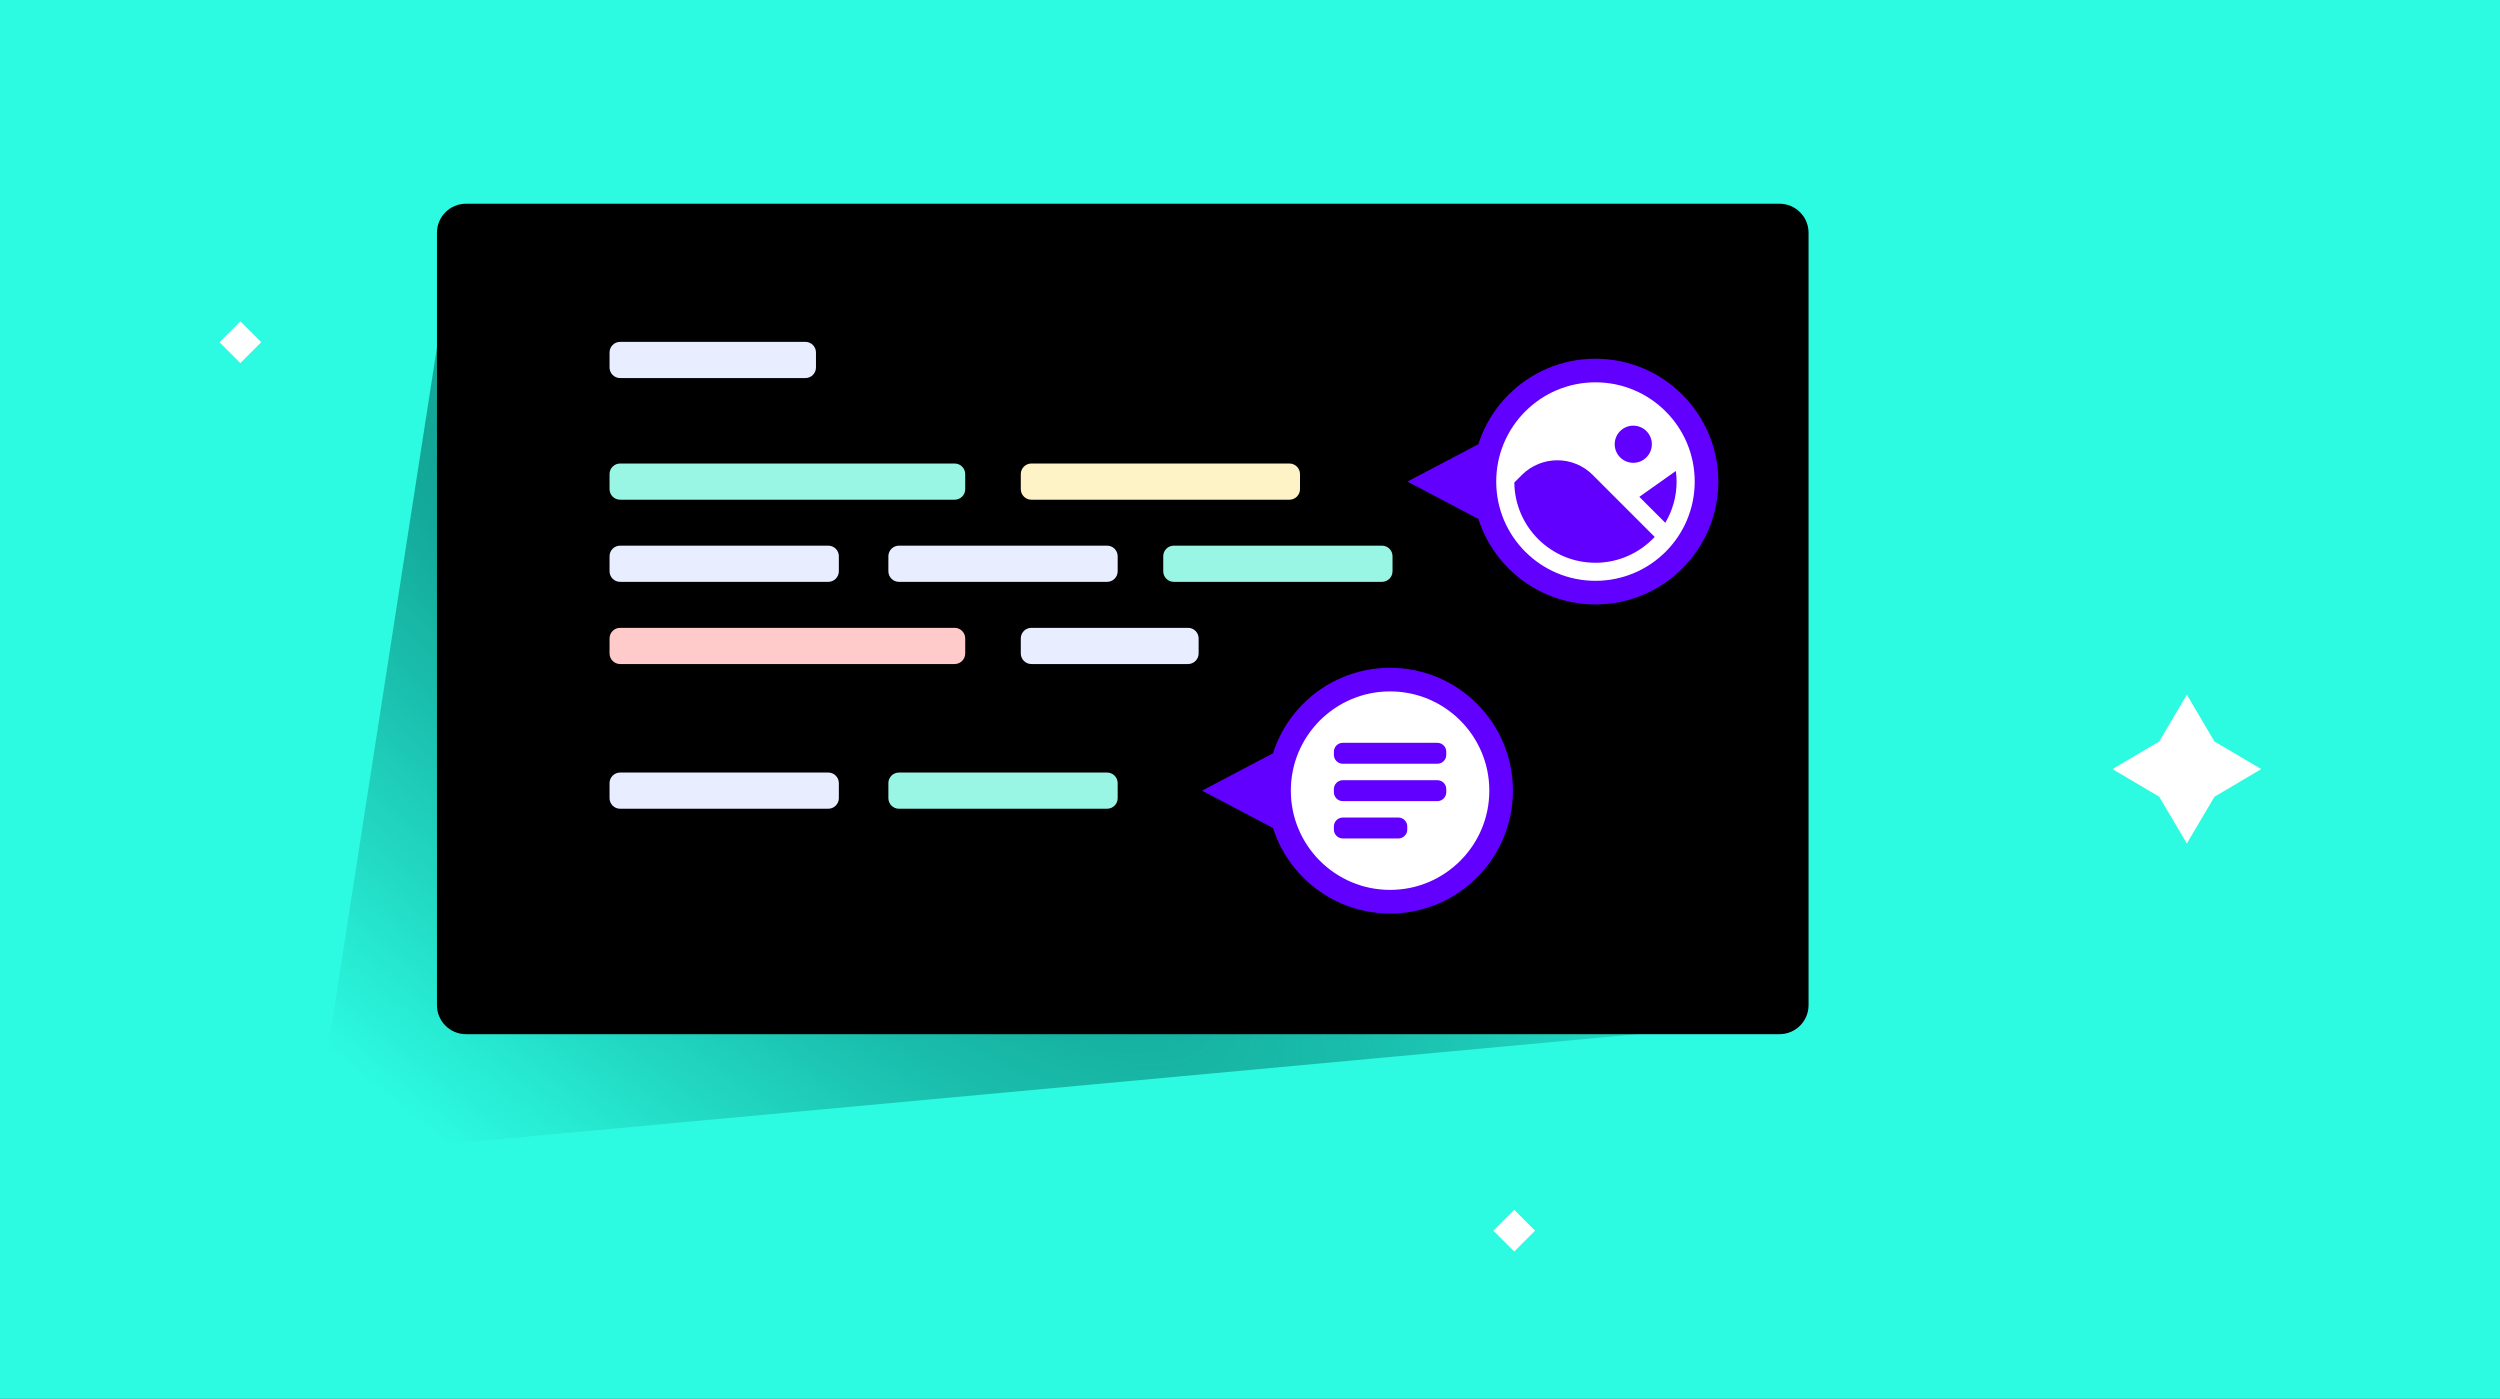 <svg width="529" height="296" viewBox="0 0 529 296" fill="none" xmlns="http://www.w3.org/2000/svg">
<rect x="0" y="0" width="529" height="296" fill="#333333" stroke="none"/>
<g clip-path="url(#clip0_55_271)">
<path d="M529 0H0V296H529V0Z" fill="#2CFBE1"/>
<path d="M468.58 168.59L462.74 178.48L456.89 168.59L447 162.74L456.89 156.9L462.74 147L468.58 156.9L478.48 162.74L468.58 168.59Z" fill="white"/>
<path d="M55.273 72.412L50.861 68L46.449 72.412L50.861 76.825L55.273 72.412Z" fill="white"/>
<path d="M324.825 260.412L320.412 256L316 260.412L320.412 264.825L324.825 260.412Z" fill="white"/>
<path d="M374.357 54H101.102C97.433 54 94.459 56.972 94.459 60.639L67 237.361C67 241.028 69.974 244 73.643 244L374.357 216.255C378.026 216.255 381 213.282 381 209.616V60.639C381 56.972 378.026 54 374.357 54Z" fill="url(#paint0_radial_55_271)"/>
<path d="M376.55 43.11H98.6C95.209 43.11 92.46 45.859 92.46 49.25V212.69C92.46 216.081 95.209 218.83 98.6 218.83H376.55C379.941 218.83 382.69 216.081 382.69 212.69V49.25C382.69 45.859 379.941 43.11 376.55 43.11Z" fill="black"/>
<path d="M337.6 125.4C350.579 125.4 361.1 114.879 361.1 101.9C361.1 88.921 350.579 78.4 337.6 78.4C324.621 78.4 314.1 88.921 314.1 101.9C314.1 114.879 324.621 125.4 337.6 125.4Z" fill="white" stroke="#6100FF" stroke-width="5" stroke-miterlimit="10"/>
<path d="M312.81 94L297.81 101.9L312.81 109.81V94Z" fill="#6100FF"/>
<path d="M294.14 190.8C307.119 190.8 317.64 180.279 317.64 167.3C317.64 154.321 307.119 143.8 294.14 143.8C281.161 143.8 270.64 154.321 270.64 167.3C270.64 180.279 281.161 190.8 294.14 190.8Z" fill="white" stroke="#6100FF" stroke-width="5" stroke-miterlimit="10"/>
<path d="M269.35 159.4L254.35 167.3L269.35 175.2V159.4Z" fill="#6100FF"/>
<path d="M170.42 72.34H131.22C129.983 72.34 128.98 73.343 128.98 74.58V77.76C128.98 78.997 129.983 80 131.22 80H170.42C171.657 80 172.66 78.997 172.66 77.76V74.58C172.66 73.343 171.657 72.34 170.42 72.34Z" fill="#E8EEFF"/>
<path d="M202 98.08H131.22C129.983 98.08 128.98 99.083 128.98 100.32V103.5C128.98 104.737 129.983 105.74 131.22 105.74H202C203.237 105.74 204.24 104.737 204.24 103.5V100.32C204.24 99.083 203.237 98.08 202 98.08Z" fill="#99F6E4"/>
<path d="M272.84 98.08H218.24C217.003 98.08 216 99.083 216 100.32V103.5C216 104.737 217.003 105.74 218.24 105.74H272.84C274.077 105.74 275.08 104.737 275.08 103.5V100.32C275.08 99.083 274.077 98.08 272.84 98.08Z" fill="#FEF3C7"/>
<path d="M202 132.85H131.22C129.983 132.85 128.98 133.853 128.98 135.09V138.27C128.98 139.507 129.983 140.51 131.22 140.51H202C203.237 140.51 204.24 139.507 204.24 138.27V135.09C204.24 133.853 203.237 132.85 202 132.85Z" fill="#FECACA"/>
<path d="M251.39 132.85H218.24C217.003 132.85 216 133.853 216 135.09V138.27C216 139.507 217.003 140.51 218.24 140.51H251.39C252.627 140.51 253.63 139.507 253.63 138.27V135.09C253.63 133.853 252.627 132.85 251.39 132.85Z" fill="#E8EEFF"/>
<path d="M175.26 115.46H131.22C129.983 115.46 128.98 116.463 128.98 117.7V120.88C128.98 122.117 129.983 123.12 131.22 123.12H175.26C176.497 123.12 177.5 122.117 177.5 120.88V117.7C177.5 116.463 176.497 115.46 175.26 115.46Z" fill="#E8EEFF"/>
<path d="M234.26 115.46H190.22C188.983 115.46 187.98 116.463 187.98 117.7V120.88C187.98 122.117 188.983 123.12 190.22 123.12H234.26C235.497 123.12 236.5 122.117 236.5 120.88V117.7C236.5 116.463 235.497 115.46 234.26 115.46Z" fill="#E8EEFF"/>
<path d="M175.26 163.47H131.22C129.983 163.47 128.98 164.473 128.98 165.71V168.89C128.98 170.127 129.983 171.13 131.22 171.13H175.26C176.497 171.13 177.5 170.127 177.5 168.89V165.71C177.5 164.473 176.497 163.47 175.26 163.47Z" fill="#E8EEFF"/>
<path d="M234.26 163.47H190.22C188.983 163.47 187.98 164.473 187.98 165.71V168.89C187.98 170.127 188.983 171.13 190.22 171.13H234.26C235.497 171.13 236.5 170.127 236.5 168.89V165.71C236.5 164.473 235.497 163.47 234.26 163.47Z" fill="#99F6E4"/>
<path d="M292.42 115.46H248.38C247.143 115.46 246.14 116.463 246.14 117.7V120.88C246.14 122.117 247.143 123.12 248.38 123.12H292.42C293.657 123.12 294.66 122.117 294.66 120.88V117.7C294.66 116.463 293.657 115.46 292.42 115.46Z" fill="#99F6E4"/>
<path d="M304.14 157.18H284.14C283.096 157.18 282.25 158.026 282.25 159.07V159.72C282.25 160.764 283.096 161.61 284.14 161.61H304.14C305.184 161.61 306.03 160.764 306.03 159.72V159.07C306.03 158.026 305.184 157.18 304.14 157.18Z" fill="#6100FF"/>
<path d="M304.14 165.09H284.14C283.096 165.09 282.25 165.936 282.25 166.98V167.63C282.25 168.674 283.096 169.52 284.14 169.52H304.14C305.184 169.52 306.03 168.674 306.03 167.63V166.98C306.03 165.936 305.184 165.09 304.14 165.09Z" fill="#6100FF"/>
<path d="M295.89 172.99H284.14C283.096 172.99 282.25 173.836 282.25 174.88V175.53C282.25 176.574 283.096 177.42 284.14 177.42H295.89C296.934 177.42 297.78 176.574 297.78 175.53V174.88C297.78 173.836 296.934 172.99 295.89 172.99Z" fill="#6100FF"/>
<path d="M337.03 100.5C332.89 96.36 326.17 96.36 322.03 100.5L320.43 102.1C320.54 111.49 328.17 119.08 337.59 119.08C342.54 119.08 346.99 116.97 350.13 113.61L337.02 100.5H337.03Z" fill="#6100FF"/>
<path d="M345.6 97.93C347.771 97.93 349.53 96.171 349.53 94C349.53 91.829 347.771 90.07 345.6 90.07C343.43 90.07 341.67 91.829 341.67 94C341.67 96.171 343.43 97.93 345.6 97.93Z" fill="#6100FF"/>
<path d="M352.37 110.63C353.89 108.07 354.77 105.09 354.77 101.9C354.77 101.14 354.7 100.39 354.61 99.66L346.88 105.13L352.38 110.63H352.37Z" fill="#6100FF"/>
</g>
<defs>
<radialGradient id="paint0_radial_55_271" cx="0" cy="0" r="1" gradientUnits="userSpaceOnUse" gradientTransform="translate(152.881 137.322) rotate(128.924) scale(136.898 486.922)">
<stop stop-color="#0D9488"/>
<stop offset="0.871" stop-color="#0D9488" stop-opacity="0"/>
</radialGradient>
<clipPath id="clip0_55_271">
<rect width="529" height="296" fill="white"/>
</clipPath>
</defs>
</svg>
